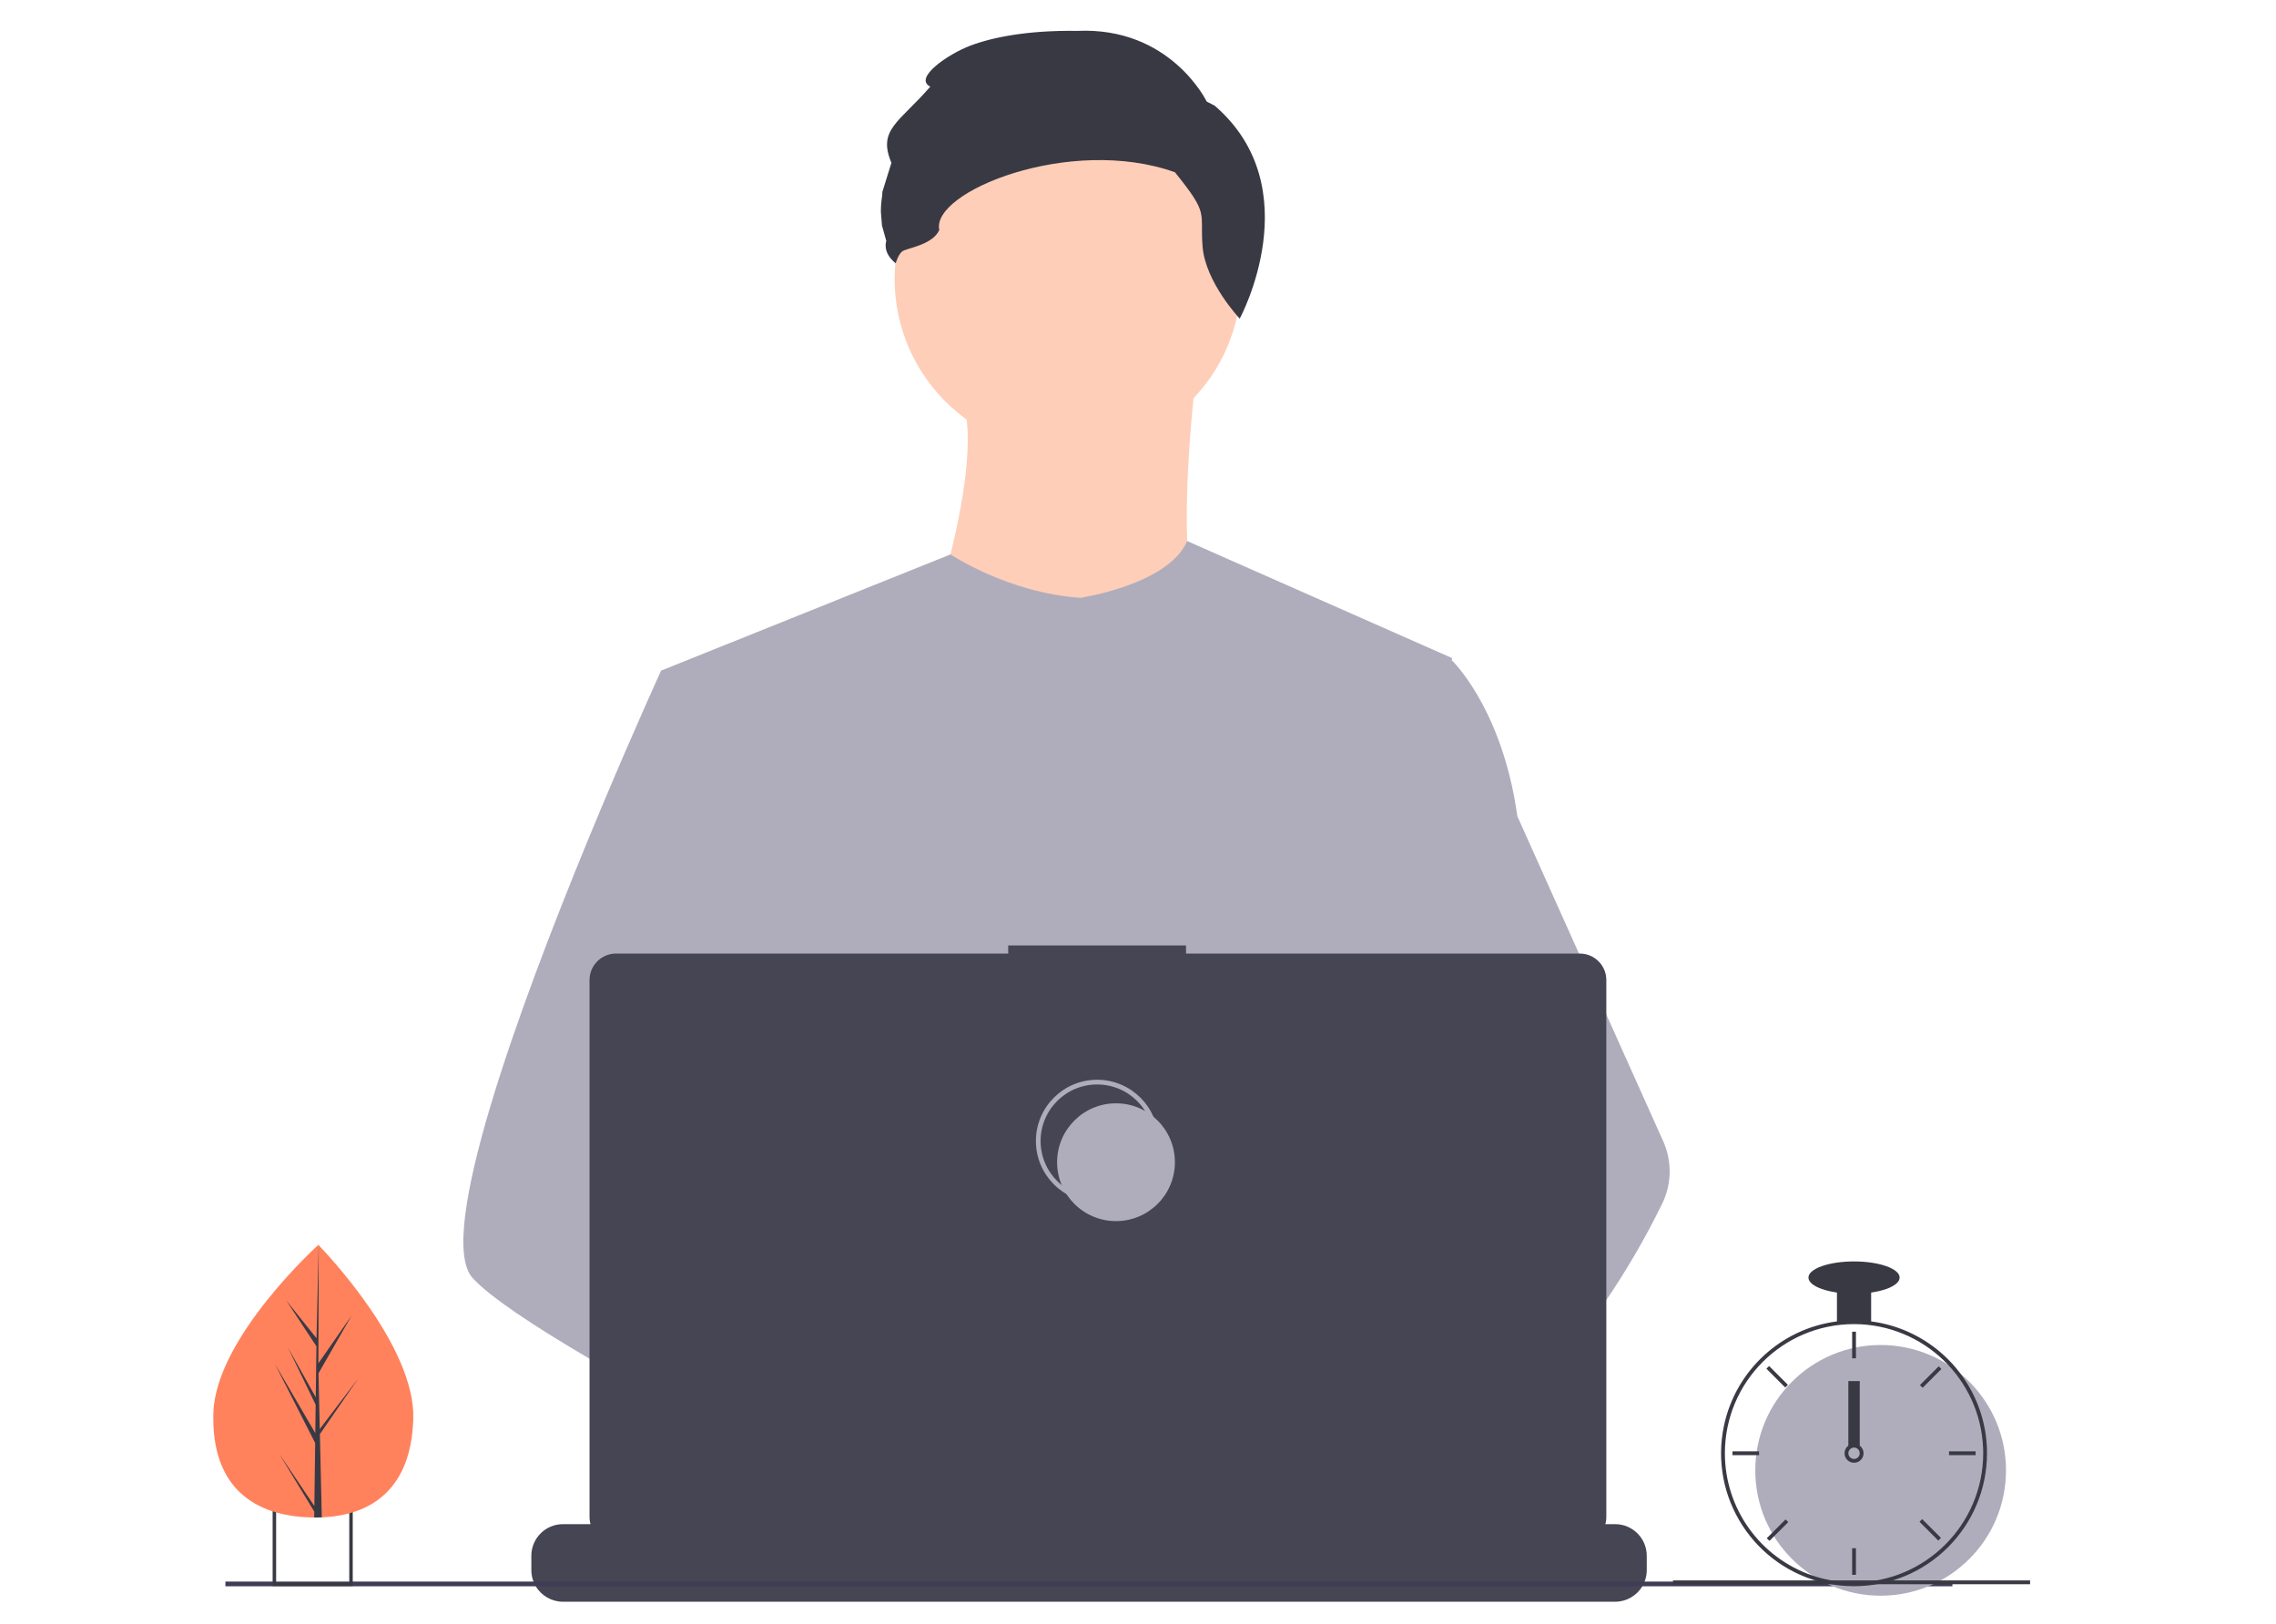 <?xml version="1.0" encoding="utf-8"?>
<!-- Generator: Adobe Illustrator 17.0.0, SVG Export Plug-In . SVG Version: 6.00 Build 0)  -->
<!DOCTYPE svg PUBLIC "-//W3C//DTD SVG 1.1//EN" "http://www.w3.org/Graphics/SVG/1.1/DTD/svg11.dtd">
<svg version="1.1" id="b4850822-491f-41e2-90b8-9be7376dfe8f"
	 xmlns="http://www.w3.org/2000/svg" xmlns:xlink="http://www.w3.org/1999/xlink" x="0px" y="0px" width="966px" height="689.223px"
	 viewBox="0 0 966 689.223" enable-background="new 0 0 966 689.223" xml:space="preserve">
<title>dev_productivity</title>
<circle fill="#FECEB8" cx="453.242" cy="118.405" r="73.536"/>
<path fill="#FECEB8" d="M406.882,165.831c14.92,27.709-18.118,118.297-18.118,118.297s148.138-1.066,126.823-12.789
	c-21.315-11.723-7.46-116.166-7.46-116.166L406.882,165.831z"/>
<path fill="#AFADBC" d="M403.433,235.326c0,0,24.23,16.3,55.14,18.43c0,0,37.31-5.57,45.3-24.1l112.43,49.68
	c0,0-0.05,0.36-0.15,1.06c-0.74,5.36-4.24,30.55-8.9,60.36c-5.79,37.04-13.34,81.21-19.56,103.33
	c-0.901,3.414-2.027,6.765-3.37,10.03l4.26,76.26l3.39,60.81l2.01,35.94l-20.31,15.62c0.152-4.299-0.082-8.603-0.7-12.86
	c-26.54,17.78-102.42,65.46-120.8,42.7c-6.09-7.55-1.6-17.78,8.17-28.67c-26.83-1.7-58.49-10.21-75.6-15.34
	c-2.45,9.75-3.97,17.37-3.97,17.37s-17.67-8.65-42.05-21.18l-4.01-33.58l-5.98-49.99l-8.99-75.25l-0.78-6.5l-26.05-118.69
	l-12.32-56.1L403.433,235.326z"/>
<path fill="#A0616A" d="M380.604,591.186l0.17-0.66c0,0,7.08-0.22,17.88-0.08c6.36,0.08,14,0.29,22.26,0.74
	c29.25,1.61,66.13,6.3,80.25,19.39c4.73,4.38,6.9,9.71,5.37,16.19c-3.57,15.07-23.09,18.63-46.19,17.15
	c-26.83-1.7-58.49-10.21-75.6-15.34c-7.74-2.31-12.5-3.94-12.5-3.94L380.604,591.186z"/>
<path fill="#393944" d="M398.667,97.612c-2.92,6.545-14.083,7.667-15.833,9.167s-2.667,5-2.667,5c-5.874-4.714-4-9.5-4-9.5
	l-1.831-6.532c0,0-0.671-8.335-0.502-6.238c0.169,2.097-0.164-0.901,0.333-4.73c0.315-1.455,0.333-3.333,0.333-3.333l3.846-12.332
	c-6.013-14.168,3.346-17.144,16.487-32.335c-7.333-3.667,7.667-13.833,16.833-17.333c9.167-3.5,24.131-6.648,45.5-6.333
	c39.667-1.833,55,30,55,30l3.398,1.757c40.602,35.046,10.615,90.386,10.615,90.386s-14.512-15.344-15.762-30.481
	s3.131-13.266-11.751-31.662C454.167,57.278,395,81.445,398.667,97.612z"/>
<path fill="#393944" d="M413.172,91.508"/>
<path fill="#AFADBC" d="M249.214,357.366c2.2-5.36,4.36-10.55,6.45-15.53c13.99-33.3,24.93-57.18,24.93-57.18h33.04l17.63,56.1
	l17.54,55.81l-29.06,69.38l-23.17,55.31l32.16,19.94l74.42,46.13c-1.49,0-3,1.15-4.5,3.12c-0.18,0.24-0.36,0.48-0.54,0.74
	c-5.15,7.47-10.09,24.34-13.37,37.39c-2.45,9.75-3.97,17.37-3.97,17.37s-17.67-8.65-42.05-21.18
	c-18.74-9.63-41.45-21.55-63.14-33.58c-9.09-5.04-18-10.11-26.37-15.03c-22.5-13.24-41.06-25.47-48.55-33.59
	C184.554,525.116,220.434,427.366,249.214,357.366z"/>
<path fill="#A0616A" d="M460.344,643.916c9.99-11.14,25.49-22.97,40.82-33.34c11.11-7.51,22.12-14.24,30.89-19.39
	c0.38-0.22,0.75-0.44,1.12-0.66c10.17-5.94,17.05-9.59,17.05-9.59l7.69,10.25l24.28,32.38c0,0-3.44,2.45-9.22,6.32
	c-26.54,17.78-102.42,65.46-120.8,42.7C446.084,665.036,450.574,654.806,460.344,643.916z"/>
<path fill="#AFADBC" d="M588.583,530.376l19.19-20.84l-20.08-65.45l-8.69-28.34l12.4-74.99l9.98-60.36h14.92
	c0,0,19.53,18.56,26.82,60.36c0.323,1.863,0.62,3.77,0.89,5.72l36.76,81.92l25.15,56.05c3.789,8.444,3.631,18.134-0.43,26.45
	c-7.19,14.72-15.452,28.892-24.72,42.4c-9.305,13.705-20.013,26.404-31.95,37.89c-13.76,13.01-29.63,24.04-47.44,30.25l-7.4,5.69
	l-20.31,15.62c0.152-4.299-0.082-8.603-0.7-12.86c-1.93-13.94-8.71-34.75-31.7-38.7c-2.676-0.45-5.386-0.67-8.1-0.66
	L588.583,530.376z"/>
<path display="none" fill="#2F2E41" d="M417.877,415.806l12.755,14.881c4.739-0.904,9.687-1.965,14.784-3.158l-3.663-11.723
	l8.958,10.45c53.997-13.281,120.927-39.101,120.927-39.101s-72.257,5.298-126.208-6.489c-23.871-5.215-48.431,6.618-58.226,29.002
	c-5.694,13.011-4.799,24.283,15.394,24.283c6.823-0.117,13.627-0.757,20.353-1.914L417.877,415.806z"/>
<path fill="#454554" d="M225.513,660.379c0.002-7.415,6.015-13.425,13.43-13.423h39.17v-2.83c0-0.001,0-0.001,0-0.002
	c0-0.309,0.251-0.558,0.56-0.558h13.43c0.001,0,0.001,0,0.002,0c0.309,0,0.558,0.251,0.558,0.56v2.83h8.39v-2.83
	c0-0.001,0-0.001,0-0.002c0-0.309,0.251-0.558,0.56-0.558h13.43c0.001,0,0.001,0,0.002,0c0.309,0,0.558,0.251,0.558,0.56v2.83h8.4
	v-2.83c-0.002-0.306,0.244-0.556,0.55-0.56h13.43c0.001,0,0.001,0,0.002,0c0.309,0,0.558,0.251,0.558,0.56v2.83h8.4v-2.83
	c0-0.001,0-0.001,0-0.002c0-0.309,0.251-0.558,0.56-0.558h13.43c0.001,0,0.001,0,0.002,0c0.309,0,0.558,0.251,0.558,0.56v2.83h8.39
	v-2.83c0-0.001,0-0.001,0-0.002c0-0.309,0.251-0.559,0.56-0.558h13.43c0.001,0,0.001,0,0.002,0c0.309,0,0.558,0.251,0.558,0.56v2.83
	h8.39v-2.83c0.003-0.308,0.252-0.557,0.56-0.56h13.43c0.001,0,0.001,0,0.002,0c0.309,0,0.558,0.251,0.558,0.56v2.83h8.4v-2.83
	c0-0.001,0-0.001,0-0.002c0-0.309,0.251-0.558,0.56-0.558h105.2c0.001,0,0.001,0,0.002,0c0.309,0,0.558,0.251,0.558,0.56v2.83h8.39
	v-2.83c0-0.001,0-0.001,0-0.002c0-0.309,0.251-0.558,0.56-0.558h13.43c0.001,0,0.001,0,0.002,0c0.309,0,0.558,0.251,0.558,0.56v2.83
	h8.4v-2.83c0-0.001,0-0.001,0-0.002c0-0.309,0.251-0.558,0.56-0.558h13.43c0.001,0,0.001,0,0.002,0c0.309,0,0.558,0.251,0.558,0.56
	v2.83h8.39v-2.83c0-0.001,0-0.001,0-0.002c0-0.309,0.251-0.558,0.56-0.558h13.43c0.001,0,0.001,0,0.002,0
	c0.309,0,0.558,0.251,0.558,0.56v2.83h8.39v-2.83c0-0.001,0-0.001,0-0.002c0-0.309,0.251-0.558,0.56-0.558h13.43
	c0.001,0,0.001,0,0.002,0c0.309,0,0.558,0.251,0.558,0.56v2.83h8.4v-2.83c0-0.001,0-0.001,0-0.002
	c0.001-0.309,0.251-0.558,0.56-0.558h13.43c0.001,0,0.001,0,0.002,0c0.309,0,0.559,0.251,0.558,0.56v2.83h8.39v-2.83
	c0-0.001,0-0.001,0-0.002c0.001-0.309,0.251-0.558,0.56-0.558h13.43c0.001,0,0.001,0,0.002,0c0.309,0,0.559,0.251,0.558,0.56v2.83
	h25.74c0.002,0,0.005,0,0.007,0c7.415,0.002,13.425,6.015,13.423,13.43v6.07c0.003,1.666-0.305,3.318-0.91,4.87
	c-0.269,0.692-0.593,1.361-0.97,2c-2.425,4.07-6.813,6.562-11.55,6.56h-446.55c-4.737,0.002-9.125-2.49-11.55-6.56
	c-0.377-0.639-0.701-1.308-0.97-2c-0.605-1.552-0.913-3.204-0.91-4.87v-6.07C225.513,660.384,225.513,660.381,225.513,660.379z"/>
<rect x="95.664" y="671.326" fill="#3F3D56" width="733" height="2"/>
<path fill="#454554" d="M250.21,416.015v227.912c0,6.218,5.041,11.259,11.259,11.259h409.044c6.218,0,11.259-5.041,11.259-11.259
	V416.016l0,0c0-6.218-5.041-11.259-11.259-11.259H503.384v-3.431h-75.472v3.431H261.469
	C255.252,404.757,250.211,409.797,250.21,416.015z"/>
<circle fill="none" stroke="#AFADBC" stroke-width="2" stroke-miterlimit="10" cx="465.664" cy="484.326" r="25"/>
<circle fill="#AFADBC" cx="473.664" cy="493.326" r="25"/>
<path fill="#393944" d="M115.713,639.223v34h34v-34H115.713z M117.194,640.703h31.05v31.04h-31.05V640.703z"/>
<circle fill="#AFADBC" cx="798.198" cy="624.118" r="53.208"/>
<path fill="#393944" d="M779.656,560.888c-23.698,3.075-42.891,20.742-47.917,44.104c-6.553,30.474,12.839,60.491,43.313,67.044
	c2.725,0.588,5.49,0.971,8.272,1.145c1.185,0.073,2.386,0.113,3.587,0.113c31.154-0.031,56.402-25.279,56.433-56.433
	c0-0.693-0.016-1.387-0.04-2.072c-0.172-4.929-0.996-9.814-2.451-14.527c-6.534-21.118-24.768-36.496-46.686-39.374
	C789.349,560.275,784.474,560.275,779.656,560.888L779.656,560.888z M769.249,668.765c-22.218-7.563-37.157-28.428-37.158-51.897
	c-0.001-30.278,24.542-54.826,54.821-54.827c29.455,0.039,53.63,23.317,54.781,52.749c0.024,0.685,0.04,1.379,0.04,2.072
	c-0.037,30.262-24.56,54.784-54.821,54.821c-1.201,0-2.402-0.041-3.587-0.121c-4.792-0.306-9.523-1.246-14.068-2.797H769.249
	L769.249,668.765z"/>
<rect x="786.105" y="565.266" fill="#393944" width="1.612" height="11.287"/>
<rect x="818.599" y="578.725" transform="matrix(-0.707 -0.707 0.707 -0.707 985.601 1576.986)" fill="#393944" width="1.612" height="11.287"/>
<rect x="827.221" y="616.056" fill="#393944" width="11.287" height="1.612"/>
<rect x="818.599" y="643.711" transform="matrix(0.707 -0.707 0.707 0.707 -219.165 769.598)" fill="#393944" width="1.612" height="11.287"/>
<rect x="753.612" y="578.724" transform="matrix(0.707 -0.707 0.707 0.707 -192.246 704.611)" fill="#393944" width="1.612" height="11.287"/>
<rect x="735.315" y="616.056" fill="#393944" width="11.287" height="1.612"/>
<rect x="753.611" y="643.712" transform="matrix(-0.707 -0.707 0.707 -0.707 828.707 1641.972)" fill="#393944" width="1.612" height="11.287"/>
<rect x="786.105" y="657.171" fill="#393944" width="1.612" height="11.287"/>
<path fill="#393944" d="M784.494,613.637c-1.582,1.186-2.07,3.345-1.153,5.096c1.033,1.973,3.47,2.734,5.442,1.701
	c1.973-1.033,2.734-3.47,1.701-5.442c-0.282-0.53-0.676-0.992-1.153-1.355C787.898,612.562,785.927,612.562,784.494,613.637
	L784.494,613.637z M786.911,619.281c-0.793-0.001-1.534-0.391-1.986-1.044c-0.757-1.098-0.482-2.603,0.616-3.361
	c1.098-0.757,2.603-0.482,3.361,0.616c0.275,0.405,0.424,0.882,0.427,1.371C789.326,618.197,788.245,619.277,786.911,619.281
	L786.911,619.281z"/>
<rect x="779.656" y="546.724" fill="#393944" width="14.511" height="14.511"/>
<ellipse fill="#393944" cx="786.911" cy="542.29" rx="19.348" ry="6.853"/>
<rect x="784.493" y="586.227" fill="#393944" width="4.837" height="27.41"/>
<rect x="710.064" y="670.839" fill="#393944" width="151.564" height="1.612"/>
<path fill="#FF825C" d="M135.112,528.402c0,0,0.055,0.056,0.164,0.169l0.005,0.003c2.864,2.955,41.031,42.908,40.133,73.658
	c-0.868,29.713-17.64,40.96-38.828,41.84c-1.066,0.044-2.142,0.062-3.228,0.054c-0.539-0.003-1.081-0.013-1.625-0.029
	c-23.428-0.684-42.096-12.393-41.163-44.343C91.502,567.807,135.112,528.402,135.112,528.402z"/>
<path fill="#393944" d="M133.767,612.504l-17.117-33.608l17.169,29.411l0.156-12.03l-11.762-24.294l11.806,21.114l0.28-21.634
	l-12.787-19.444l12.83,16.041l0.934-39.491l0.005-0.164v0.167l-0.147,50.108l14.117-20.284l-14.077,24.533l0.557,24.186l0.058-0.639
	l16.279-21.399l-16.298,23.663l0.071,3.025l0.027,0.048l-0.02,0.247l0.738,32.012c-1.066,0.044-2.142,0.062-3.228,0.054l0.031-2.49
	l-14.852-24.512l14.882,22.131L133.767,612.504z"/>
</svg>
